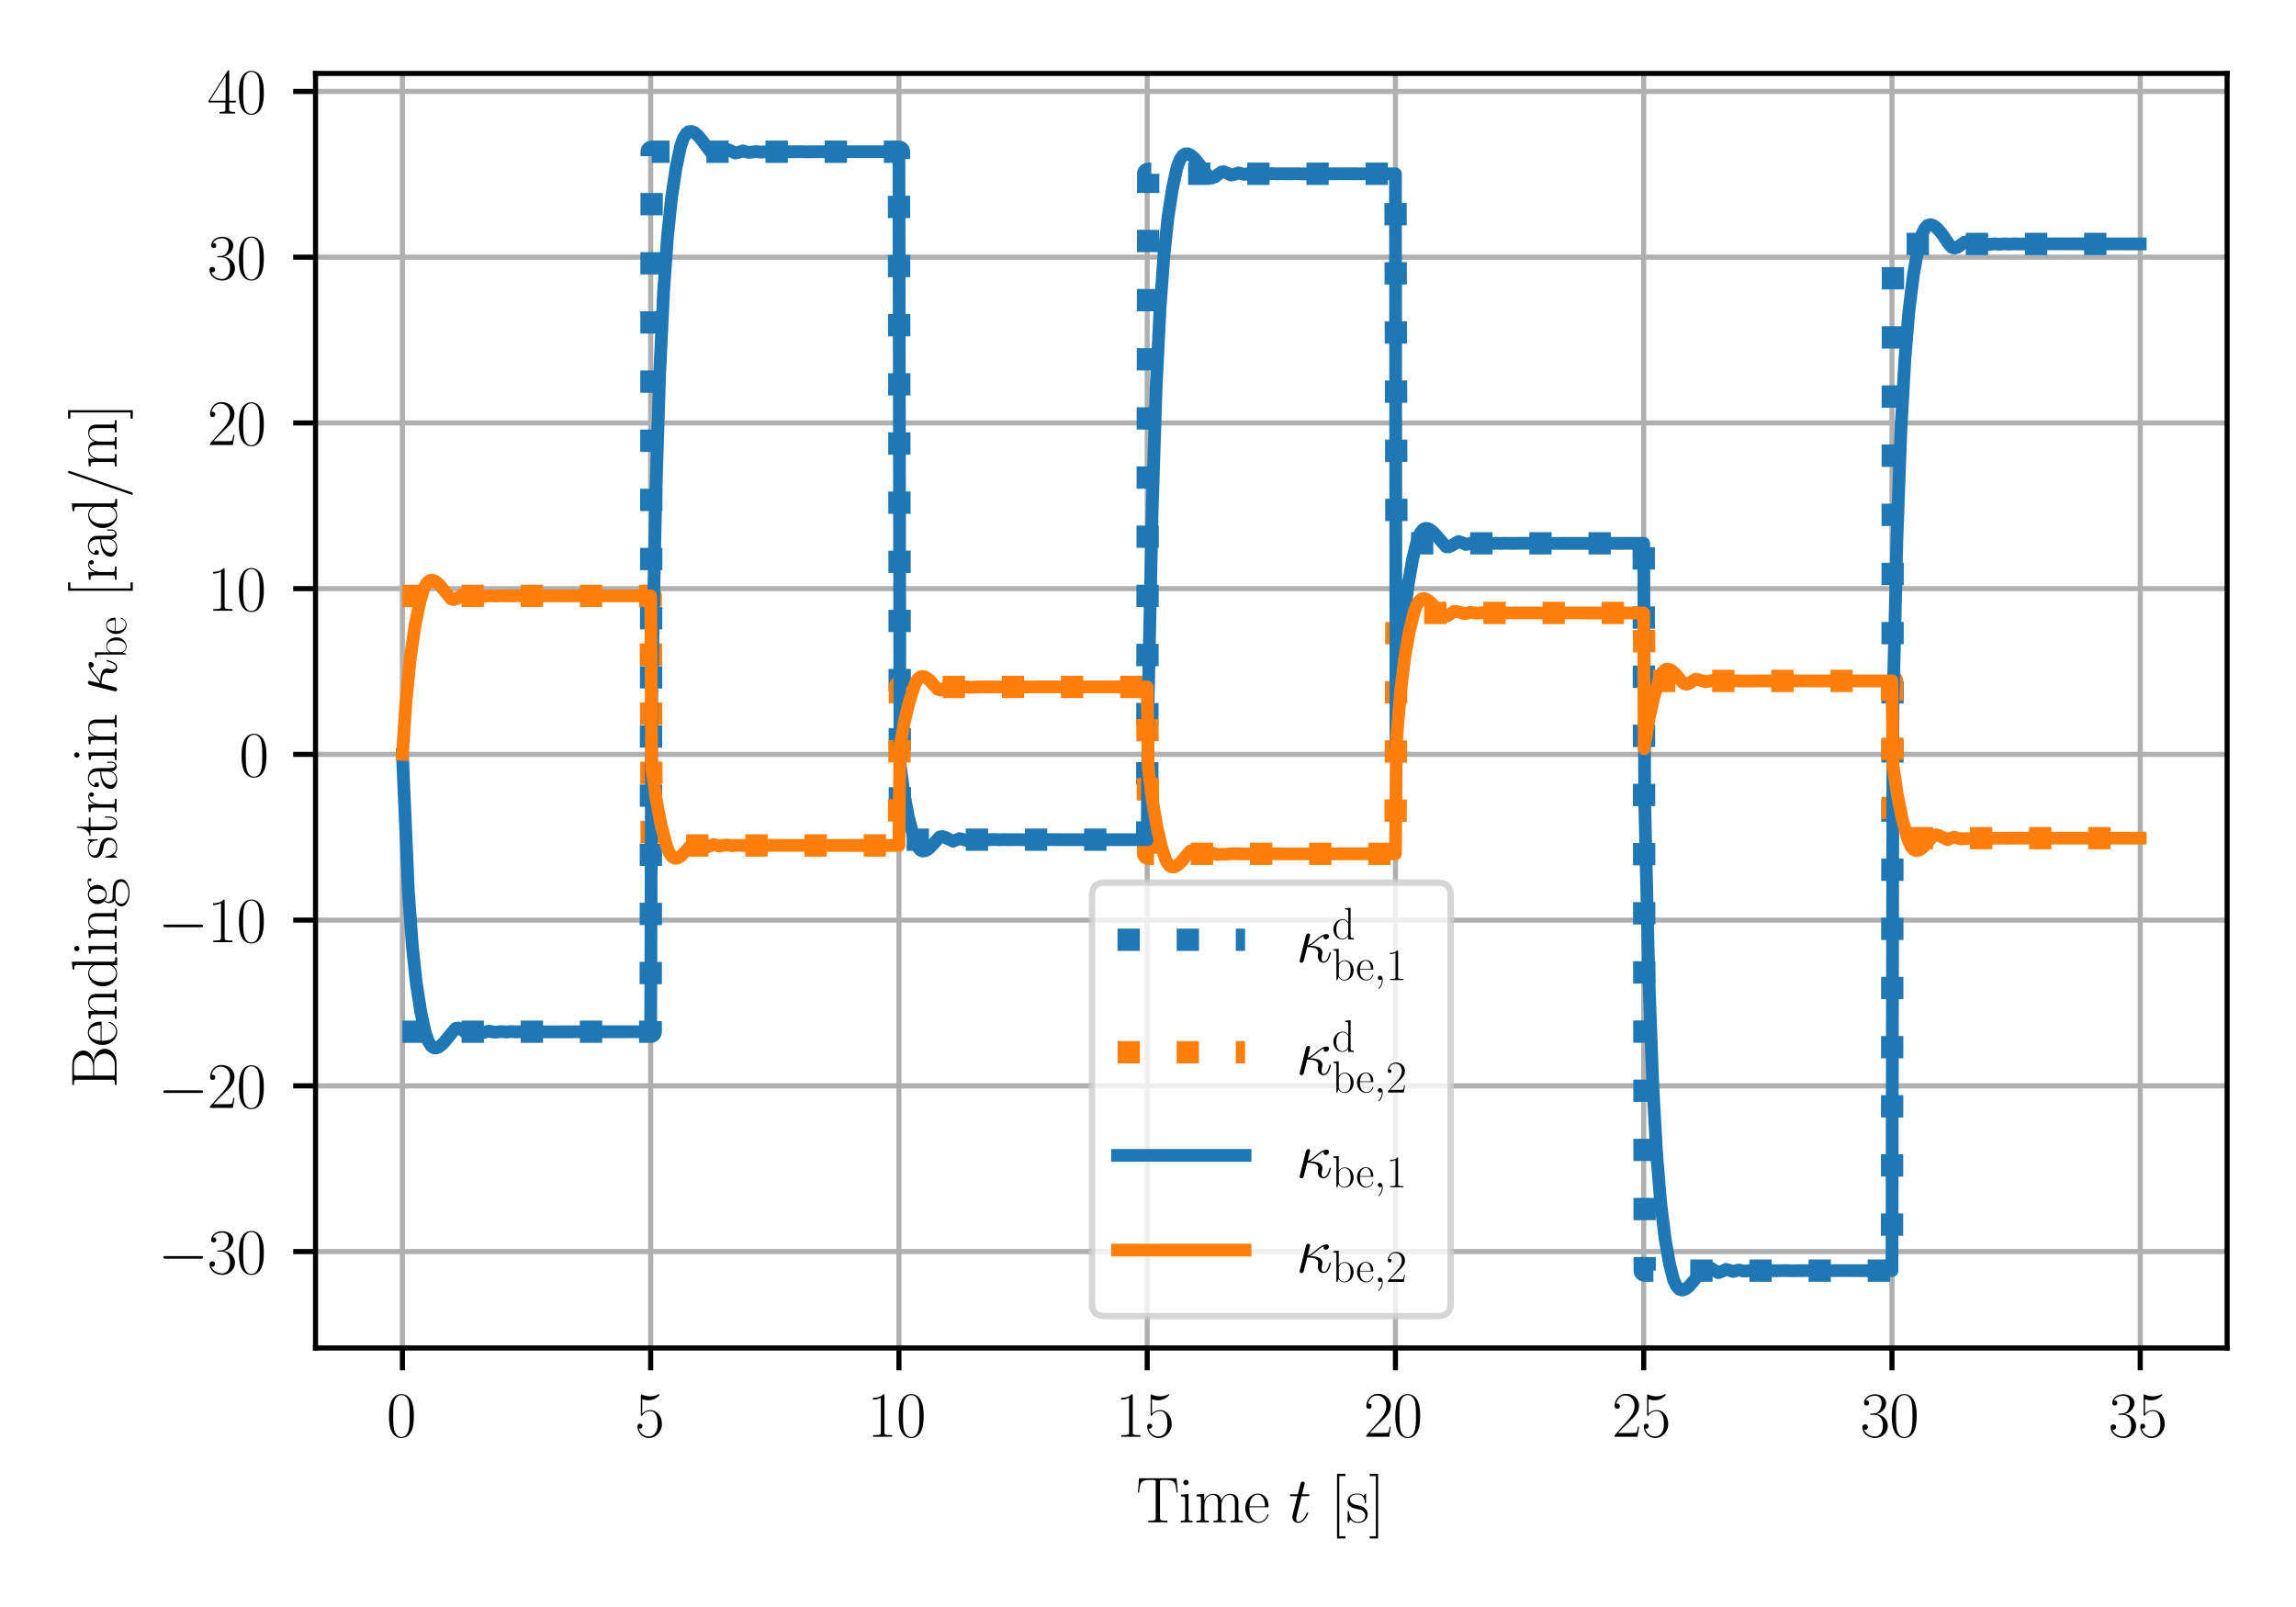 <?xml version="1.0" encoding="utf-8" standalone="no"?>
<!DOCTYPE svg PUBLIC "-//W3C//DTD SVG 1.1//EN"
  "http://www.w3.org/Graphics/SVG/1.1/DTD/svg11.dtd">
<svg xmlns:xlink="http://www.w3.org/1999/xlink" width="360pt" height="252pt" viewBox="0 0 360 252" xmlns="http://www.w3.org/2000/svg" version="1.1">
 <defs>
  <style type="text/css">*{stroke-linejoin: round; stroke-linecap: butt}</style>
 </defs>
 <g id="figure_1">
  <g id="patch_1">
   <path d="M 0 252 
L 360 252 
L 360 0 
L 0 0 
z
" style="fill: #ffffff"/>
  </g>
  <g id="axes_1">
   <g id="patch_2">
    <path d="M 49.474 211.382 
L 349.2 211.382 
L 349.2 11.514 
L 49.474 11.514 
z
" style="fill: #ffffff"/>
   </g>
   <g id="matplotlib.axis_1">
    <g id="xtick_1">
     <g id="line2d_1">
      <path d="M 63.098 211.382 
L 63.098 11.514 
" clip-path="url(#pc28fdc8754)" style="fill: none; stroke: #b0b0b0; stroke-width: 0.8; stroke-linecap: square"/>
     </g>
     <g id="line2d_2">
      <defs>
       <path id="mf56c20ec14" d="M 0 0 
L 0 3.5 
" style="stroke: #000000; stroke-width: 0.8"/>
      </defs>
      <g>
       <use xlink:href="#mf56c20ec14" x="63.098" y="211.382" style="stroke: #000000; stroke-width: 0.8"/>
      </g>
     </g>
     <g id="text_1">
      <!-- $\mathdefault{0}$ -->
      <g transform="translate(60.607 225.3) scale(0.1 -0.1)">
       <defs>
        <path id="CMR17-30" d="M 2688 2025 
C 2688 2416 2682 3080 2413 3591 
C 2176 4039 1798 4198 1466 4198 
C 1158 4198 768 4058 525 3597 
C 269 3118 243 2524 243 2025 
C 243 1661 250 1106 448 619 
C 723 -39 1216 -128 1466 -128 
C 1760 -128 2208 -7 2470 600 
C 2662 1042 2688 1559 2688 2025 
z
M 1466 -26 
C 1056 -26 813 325 723 812 
C 653 1188 653 1738 653 2096 
C 653 2588 653 2997 736 3387 
C 858 3929 1216 4096 1466 4096 
C 1728 4096 2067 3923 2189 3400 
C 2272 3036 2278 2607 2278 2096 
C 2278 1680 2278 1169 2202 792 
C 2067 95 1690 -26 1466 -26 
z
" transform="scale(0.016)"/>
       </defs>
       <use xlink:href="#CMR17-30" transform="scale(0.996)"/>
      </g>
     </g>
    </g>
    <g id="xtick_2">
     <g id="line2d_3">
      <path d="M 102.023 211.382 
L 102.023 11.514 
" clip-path="url(#pc28fdc8754)" style="fill: none; stroke: #b0b0b0; stroke-width: 0.8; stroke-linecap: square"/>
     </g>
     <g id="line2d_4">
      <g>
       <use xlink:href="#mf56c20ec14" x="102.023" y="211.382" style="stroke: #000000; stroke-width: 0.8"/>
      </g>
     </g>
     <g id="text_2">
      <!-- $\mathdefault{5}$ -->
      <g transform="translate(99.533 225.3) scale(0.1 -0.1)">
       <defs>
        <path id="CMR17-35" d="M 730 3692 
C 794 3666 1056 3584 1325 3584 
C 1920 3584 2246 3911 2432 4100 
C 2432 4157 2432 4192 2394 4192 
C 2387 4192 2374 4192 2323 4163 
C 2099 4058 1837 3973 1517 3973 
C 1325 3973 1037 3999 723 4139 
C 653 4171 640 4171 634 4171 
C 602 4171 595 4164 595 4037 
L 595 2203 
C 595 2089 595 2057 659 2057 
C 691 2057 704 2070 736 2114 
C 941 2401 1222 2522 1542 2522 
C 1766 2522 2246 2382 2246 1289 
C 2246 1085 2246 715 2054 421 
C 1894 159 1645 25 1370 25 
C 947 25 518 320 403 814 
C 429 807 480 795 506 795 
C 589 795 749 840 749 1038 
C 749 1210 627 1280 506 1280 
C 358 1280 262 1190 262 1011 
C 262 454 704 -128 1382 -128 
C 2042 -128 2669 440 2669 1264 
C 2669 2030 2170 2624 1549 2624 
C 1222 2624 947 2503 730 2274 
L 730 3692 
z
" transform="scale(0.016)"/>
       </defs>
       <use xlink:href="#CMR17-35" transform="scale(0.996)"/>
      </g>
     </g>
    </g>
    <g id="xtick_3">
     <g id="line2d_5">
      <path d="M 140.949 211.382 
L 140.949 11.514 
" clip-path="url(#pc28fdc8754)" style="fill: none; stroke: #b0b0b0; stroke-width: 0.8; stroke-linecap: square"/>
     </g>
     <g id="line2d_6">
      <g>
       <use xlink:href="#mf56c20ec14" x="140.949" y="211.382" style="stroke: #000000; stroke-width: 0.8"/>
      </g>
     </g>
     <g id="text_3">
      <!-- $\mathdefault{10}$ -->
      <g transform="translate(135.968 225.3) scale(0.1 -0.1)">
       <defs>
        <path id="CMR17-31" d="M 1702 4058 
C 1702 4192 1696 4192 1606 4192 
C 1357 3916 979 3827 621 3827 
C 602 3827 570 3827 563 3808 
C 557 3795 557 3782 557 3648 
C 755 3648 1088 3686 1344 3839 
L 1344 461 
C 1344 236 1331 160 781 160 
L 589 160 
L 589 0 
C 896 0 1216 0 1523 0 
C 1830 0 2150 0 2458 0 
L 2458 160 
L 2266 160 
C 1715 160 1702 230 1702 458 
L 1702 4058 
z
" transform="scale(0.016)"/>
       </defs>
       <use xlink:href="#CMR17-31" transform="scale(0.996)"/>
       <use xlink:href="#CMR17-30" transform="translate(45.69 0) scale(0.996)"/>
      </g>
     </g>
    </g>
    <g id="xtick_4">
     <g id="line2d_7">
      <path d="M 179.874 211.382 
L 179.874 11.514 
" clip-path="url(#pc28fdc8754)" style="fill: none; stroke: #b0b0b0; stroke-width: 0.8; stroke-linecap: square"/>
     </g>
     <g id="line2d_8">
      <g>
       <use xlink:href="#mf56c20ec14" x="179.874" y="211.382" style="stroke: #000000; stroke-width: 0.8"/>
      </g>
     </g>
     <g id="text_4">
      <!-- $\mathdefault{15}$ -->
      <g transform="translate(174.893 225.3) scale(0.1 -0.1)">
       <use xlink:href="#CMR17-31" transform="scale(0.996)"/>
       <use xlink:href="#CMR17-35" transform="translate(45.69 0) scale(0.996)"/>
      </g>
     </g>
    </g>
    <g id="xtick_5">
     <g id="line2d_9">
      <path d="M 218.8 211.382 
L 218.8 11.514 
" clip-path="url(#pc28fdc8754)" style="fill: none; stroke: #b0b0b0; stroke-width: 0.8; stroke-linecap: square"/>
     </g>
     <g id="line2d_10">
      <g>
       <use xlink:href="#mf56c20ec14" x="218.8" y="211.382" style="stroke: #000000; stroke-width: 0.8"/>
      </g>
     </g>
     <g id="text_5">
      <!-- $\mathdefault{20}$ -->
      <g transform="translate(213.818 225.3) scale(0.1 -0.1)">
       <defs>
        <path id="CMR17-32" d="M 2669 989 
L 2554 989 
C 2490 536 2438 459 2413 420 
C 2381 369 1920 369 1830 369 
L 602 369 
C 832 619 1280 1072 1824 1597 
C 2214 1967 2669 2402 2669 3035 
C 2669 3790 2067 4224 1395 4224 
C 691 4224 262 3604 262 3030 
C 262 2780 448 2748 525 2748 
C 589 2748 781 2787 781 3010 
C 781 3207 614 3264 525 3264 
C 486 3264 448 3258 422 3245 
C 544 3790 915 4058 1306 4058 
C 1862 4058 2227 3617 2227 3035 
C 2227 2479 1901 2000 1536 1584 
L 262 146 
L 262 0 
L 2515 0 
L 2669 989 
z
" transform="scale(0.016)"/>
       </defs>
       <use xlink:href="#CMR17-32" transform="scale(0.996)"/>
       <use xlink:href="#CMR17-30" transform="translate(45.69 0) scale(0.996)"/>
      </g>
     </g>
    </g>
    <g id="xtick_6">
     <g id="line2d_11">
      <path d="M 257.725 211.382 
L 257.725 11.514 
" clip-path="url(#pc28fdc8754)" style="fill: none; stroke: #b0b0b0; stroke-width: 0.8; stroke-linecap: square"/>
     </g>
     <g id="line2d_12">
      <g>
       <use xlink:href="#mf56c20ec14" x="257.725" y="211.382" style="stroke: #000000; stroke-width: 0.8"/>
      </g>
     </g>
     <g id="text_6">
      <!-- $\mathdefault{25}$ -->
      <g transform="translate(252.744 225.3) scale(0.1 -0.1)">
       <use xlink:href="#CMR17-32" transform="scale(0.996)"/>
       <use xlink:href="#CMR17-35" transform="translate(45.69 0) scale(0.996)"/>
      </g>
     </g>
    </g>
    <g id="xtick_7">
     <g id="line2d_13">
      <path d="M 296.651 211.382 
L 296.651 11.514 
" clip-path="url(#pc28fdc8754)" style="fill: none; stroke: #b0b0b0; stroke-width: 0.8; stroke-linecap: square"/>
     </g>
     <g id="line2d_14">
      <g>
       <use xlink:href="#mf56c20ec14" x="296.651" y="211.382" style="stroke: #000000; stroke-width: 0.8"/>
      </g>
     </g>
     <g id="text_7">
      <!-- $\mathdefault{30}$ -->
      <g transform="translate(291.669 225.3) scale(0.1 -0.1)">
       <defs>
        <path id="CMR17-33" d="M 1414 2157 
C 1984 2157 2234 1662 2234 1090 
C 2234 320 1824 25 1453 25 
C 1114 25 563 194 390 693 
C 422 680 454 680 486 680 
C 640 680 755 782 755 948 
C 755 1133 614 1216 486 1216 
C 378 1216 211 1165 211 926 
C 211 335 787 -128 1466 -128 
C 2176 -128 2720 430 2720 1085 
C 2720 1707 2208 2157 1600 2227 
C 2086 2328 2554 2756 2554 3329 
C 2554 3820 2048 4179 1472 4179 
C 890 4179 378 3829 378 3329 
C 378 3110 544 3072 627 3072 
C 762 3072 877 3155 877 3321 
C 877 3486 762 3569 627 3569 
C 602 3569 570 3569 544 3557 
C 730 3959 1235 4032 1459 4032 
C 1683 4032 2106 3925 2106 3320 
C 2106 3143 2080 2828 1862 2550 
C 1670 2304 1453 2304 1242 2284 
C 1210 2284 1062 2269 1037 2269 
C 992 2263 966 2257 966 2208 
C 966 2163 973 2157 1101 2157 
L 1414 2157 
z
" transform="scale(0.016)"/>
       </defs>
       <use xlink:href="#CMR17-33" transform="scale(0.996)"/>
       <use xlink:href="#CMR17-30" transform="translate(45.69 0) scale(0.996)"/>
      </g>
     </g>
    </g>
    <g id="xtick_8">
     <g id="line2d_15">
      <path d="M 335.576 211.382 
L 335.576 11.514 
" clip-path="url(#pc28fdc8754)" style="fill: none; stroke: #b0b0b0; stroke-width: 0.8; stroke-linecap: square"/>
     </g>
     <g id="line2d_16">
      <g>
       <use xlink:href="#mf56c20ec14" x="335.576" y="211.382" style="stroke: #000000; stroke-width: 0.8"/>
      </g>
     </g>
     <g id="text_8">
      <!-- $\mathdefault{35}$ -->
      <g transform="translate(330.595 225.3) scale(0.1 -0.1)">
       <use xlink:href="#CMR17-33" transform="scale(0.996)"/>
       <use xlink:href="#CMR17-35" transform="translate(45.69 0) scale(0.996)"/>
      </g>
     </g>
    </g>
    <g id="text_9">
     <!-- Time $t$ [s] -->
     <g transform="translate(178.139 238.709) scale(0.1 -0.1)">
      <defs>
       <path id="CMR17-54" d="M 3981 4326 
L 288 4326 
L 179 2918 
L 294 2918 
C 378 3976 467 4160 1453 4160 
C 1568 4160 1754 4160 1805 4154 
C 1926 4135 1926 4058 1926 3912 
L 1926 459 
C 1926 230 1907 160 1376 160 
L 1197 160 
L 1197 0 
C 1504 0 1824 0 2138 0 
C 2451 0 2771 0 3078 0 
L 3078 160 
L 2899 160 
C 2368 160 2349 230 2349 459 
L 2349 3912 
C 2349 4052 2349 4129 2464 4154 
C 2515 4160 2701 4160 2816 4160 
C 3795 4160 3891 3976 3974 2918 
L 4090 2918 
L 3981 4326 
z
" transform="scale(0.016)"/>
       <path id="CMR17-69" d="M 992 3909 
C 992 4049 877 4170 730 4170 
C 589 4170 467 4056 467 3909 
C 467 3769 582 3648 730 3648 
C 870 3648 992 3763 992 3909 
z
M 243 2706 
L 243 2541 
C 602 2541 653 2502 653 2197 
L 653 427 
C 653 184 627 153 218 153 
L 218 -13 
C 371 0 646 0 806 0 
C 960 0 1222 0 1370 -13 
L 1370 153 
C 992 153 979 191 979 420 
L 979 2776 
L 243 2706 
z
" transform="scale(0.016)"/>
       <path id="CMR17-6d" d="M 4326 1933 
C 4326 2252 4269 2790 3507 2790 
C 3072 2790 2771 2496 2656 2151 
L 2650 2151 
C 2573 2676 2195 2790 1837 2790 
C 1331 2790 1069 2400 973 2144 
L 966 2144 
L 966 2790 
L 211 2720 
L 211 2554 
C 589 2554 646 2515 646 2208 
L 646 428 
C 646 184 621 153 211 153 
L 211 -13 
C 365 0 646 0 813 0 
C 979 0 1267 0 1421 -13 
L 1421 153 
C 1011 153 986 178 986 428 
L 986 1658 
C 986 2247 1344 2688 1792 2688 
C 2266 2688 2317 2266 2317 1958 
L 2317 428 
C 2317 184 2291 153 1882 153 
L 1882 -13 
C 2035 0 2317 0 2483 0 
C 2650 0 2938 0 3091 -13 
L 3091 153 
C 2682 153 2656 178 2656 428 
L 2656 1658 
C 2656 2247 3014 2688 3462 2688 
C 3936 2688 3987 2266 3987 1958 
L 3987 428 
C 3987 184 3962 153 3552 153 
L 3552 -13 
C 3706 0 3987 0 4154 0 
C 4320 0 4608 0 4762 -13 
L 4762 153 
C 4352 153 4326 178 4326 428 
L 4326 1933 
z
" transform="scale(0.016)"/>
       <path id="CMR17-65" d="M 2438 1472 
C 2464 1498 2464 1511 2464 1576 
C 2464 2238 2118 2816 1389 2816 
C 710 2816 173 2169 173 1383 
C 173 551 781 -64 1459 -64 
C 2176 -64 2458 607 2458 740 
C 2458 784 2419 784 2406 784 
C 2362 784 2355 771 2330 696 
C 2189 265 1837 51 1504 51 
C 1229 51 954 203 781 480 
C 582 803 582 1176 582 1472 
L 2438 1472 
z
M 589 1568 
C 634 2505 1126 2714 1382 2714 
C 1818 2714 2112 2297 2118 1568 
L 589 1568 
z
" transform="scale(0.016)"/>
       <path id="CMMI12-74" d="M 1286 2566 
L 1875 2566 
C 1997 2566 2061 2566 2061 2681 
C 2061 2752 2022 2752 1894 2752 
L 1331 2752 
L 1568 3692 
C 1594 3781 1594 3794 1594 3840 
C 1594 3943 1510 4000 1427 4000 
C 1376 4000 1229 3981 1178 3775 
L 928 2752 
L 326 2752 
C 198 2752 141 2752 141 2630 
C 141 2566 186 2566 307 2566 
L 877 2566 
L 454 881 
C 403 658 384 594 384 511 
C 384 211 595 -64 954 -64 
C 1600 -64 1946 868 1946 912 
C 1946 951 1920 970 1882 970 
C 1869 970 1843 970 1830 944 
C 1824 938 1818 931 1773 829 
C 1638 511 1344 64 973 64 
C 781 64 768 224 768 364 
C 768 370 768 492 787 568 
L 1286 2566 
z
" transform="scale(0.016)"/>
       <path id="CMR17-5b" d="M 1504 -1600 
L 1504 -1377 
L 902 -1377 
L 902 4544 
L 1504 4544 
L 1504 4767 
L 678 4767 
L 678 -1600 
L 1504 -1600 
z
" transform="scale(0.016)"/>
       <path id="CMR17-73" d="M 1978 2697 
C 1978 2813 1971 2819 1933 2819 
C 1907 2819 1901 2813 1824 2717 
C 1805 2691 1747 2626 1728 2601 
C 1523 2819 1235 2819 1126 2819 
C 416 2819 160 2447 160 2076 
C 160 1498 813 1365 998 1325 
C 1402 1243 1542 1217 1677 1101 
C 1760 1025 1901 884 1901 654 
C 1901 384 1747 38 1158 38 
C 602 38 403 460 288 1021 
C 269 1110 269 1117 218 1117 
C 166 1117 160 1110 160 983 
L 160 63 
C 160 -51 166 -58 205 -58 
C 237 -58 243 -51 275 0 
C 314 57 410 211 448 276 
C 576 103 800 -64 1158 -64 
C 1792 -64 2131 283 2131 784 
C 2131 1112 1958 1285 1875 1362 
C 1683 1561 1459 1606 1190 1657 
C 838 1735 390 1825 390 2217 
C 390 2383 480 2737 1126 2737 
C 1811 2737 1850 2094 1862 1888 
C 1869 1856 1901 1849 1920 1849 
C 1978 1849 1978 1869 1978 1978 
L 1978 2697 
z
" transform="scale(0.016)"/>
       <path id="CMR17-5d" d="M 915 4767 
L 90 4767 
L 90 4544 
L 691 4544 
L 691 -1377 
L 90 -1377 
L 90 -1600 
L 915 -1600 
L 915 4767 
z
" transform="scale(0.016)"/>
      </defs>
      <use xlink:href="#CMR17-54" transform="scale(0.996)"/>
      <use xlink:href="#CMR17-69" transform="translate(66.51 0) scale(0.996)"/>
      <use xlink:href="#CMR17-6d" transform="translate(91.381 0) scale(0.996)"/>
      <use xlink:href="#CMR17-65" transform="translate(168.301 0) scale(0.996)"/>
      <use xlink:href="#CMMI12-74" transform="translate(238.862 0) scale(0.996)"/>
      <use xlink:href="#CMR17-5b" transform="translate(304.164 0) scale(0.996)"/>
      <use xlink:href="#CMR17-73" transform="translate(329.036 0) scale(0.996)"/>
      <use xlink:href="#CMR17-5d" transform="translate(364.837 0) scale(0.996)"/>
     </g>
    </g>
   </g>
   <g id="matplotlib.axis_2">
    <g id="ytick_1">
     <g id="line2d_17">
      <path d="M 49.474 196.262 
L 349.2 196.262 
" clip-path="url(#pc28fdc8754)" style="fill: none; stroke: #b0b0b0; stroke-width: 0.8; stroke-linecap: square"/>
     </g>
     <g id="line2d_18">
      <defs>
       <path id="m8c5779fdd3" d="M 0 0 
L -3.5 0 
" style="stroke: #000000; stroke-width: 0.8"/>
      </defs>
      <g>
       <use xlink:href="#m8c5779fdd3" x="49.474" y="196.262" style="stroke: #000000; stroke-width: 0.8"/>
      </g>
     </g>
     <g id="text_10">
      <!-- $\mathdefault{−30}$ -->
      <g transform="translate(24.763 199.722) scale(0.1 -0.1)">
       <defs>
        <path id="CMSY10-0" d="M 4218 1472 
C 4326 1472 4442 1472 4442 1600 
C 4442 1728 4326 1728 4218 1728 
L 755 1728 
C 646 1728 531 1728 531 1600 
C 531 1472 646 1472 755 1472 
L 4218 1472 
z
" transform="scale(0.016)"/>
       </defs>
       <use xlink:href="#CMSY10-0" transform="scale(0.996)"/>
       <use xlink:href="#CMR17-33" transform="translate(77.487 0) scale(0.996)"/>
       <use xlink:href="#CMR17-30" transform="translate(123.178 0) scale(0.996)"/>
      </g>
     </g>
    </g>
    <g id="ytick_2">
     <g id="line2d_19">
      <path d="M 49.474 170.274 
L 349.2 170.274 
" clip-path="url(#pc28fdc8754)" style="fill: none; stroke: #b0b0b0; stroke-width: 0.8; stroke-linecap: square"/>
     </g>
     <g id="line2d_20">
      <g>
       <use xlink:href="#m8c5779fdd3" x="49.474" y="170.274" style="stroke: #000000; stroke-width: 0.8"/>
      </g>
     </g>
     <g id="text_11">
      <!-- $\mathdefault{−20}$ -->
      <g transform="translate(24.763 173.733) scale(0.1 -0.1)">
       <use xlink:href="#CMSY10-0" transform="scale(0.996)"/>
       <use xlink:href="#CMR17-32" transform="translate(77.487 0) scale(0.996)"/>
       <use xlink:href="#CMR17-30" transform="translate(123.178 0) scale(0.996)"/>
      </g>
     </g>
    </g>
    <g id="ytick_3">
     <g id="line2d_21">
      <path d="M 49.474 144.285 
L 349.2 144.285 
" clip-path="url(#pc28fdc8754)" style="fill: none; stroke: #b0b0b0; stroke-width: 0.8; stroke-linecap: square"/>
     </g>
     <g id="line2d_22">
      <g>
       <use xlink:href="#m8c5779fdd3" x="49.474" y="144.285" style="stroke: #000000; stroke-width: 0.8"/>
      </g>
     </g>
     <g id="text_12">
      <!-- $\mathdefault{−10}$ -->
      <g transform="translate(24.763 147.744) scale(0.1 -0.1)">
       <use xlink:href="#CMSY10-0" transform="scale(0.996)"/>
       <use xlink:href="#CMR17-31" transform="translate(77.487 0) scale(0.996)"/>
       <use xlink:href="#CMR17-30" transform="translate(123.178 0) scale(0.996)"/>
      </g>
     </g>
    </g>
    <g id="ytick_4">
     <g id="line2d_23">
      <path d="M 49.474 118.296 
L 349.2 118.296 
" clip-path="url(#pc28fdc8754)" style="fill: none; stroke: #b0b0b0; stroke-width: 0.8; stroke-linecap: square"/>
     </g>
     <g id="line2d_24">
      <g>
       <use xlink:href="#m8c5779fdd3" x="49.474" y="118.296" style="stroke: #000000; stroke-width: 0.8"/>
      </g>
     </g>
     <g id="text_13">
      <!-- $\mathdefault{0}$ -->
      <g transform="translate(37.493 121.756) scale(0.1 -0.1)">
       <use xlink:href="#CMR17-30" transform="scale(0.996)"/>
      </g>
     </g>
    </g>
    <g id="ytick_5">
     <g id="line2d_25">
      <path d="M 49.474 92.308 
L 349.2 92.308 
" clip-path="url(#pc28fdc8754)" style="fill: none; stroke: #b0b0b0; stroke-width: 0.8; stroke-linecap: square"/>
     </g>
     <g id="line2d_26">
      <g>
       <use xlink:href="#m8c5779fdd3" x="49.474" y="92.308" style="stroke: #000000; stroke-width: 0.8"/>
      </g>
     </g>
     <g id="text_14">
      <!-- $\mathdefault{10}$ -->
      <g transform="translate(32.511 95.767) scale(0.1 -0.1)">
       <use xlink:href="#CMR17-31" transform="scale(0.996)"/>
       <use xlink:href="#CMR17-30" transform="translate(45.69 0) scale(0.996)"/>
      </g>
     </g>
    </g>
    <g id="ytick_6">
     <g id="line2d_27">
      <path d="M 49.474 66.319 
L 349.2 66.319 
" clip-path="url(#pc28fdc8754)" style="fill: none; stroke: #b0b0b0; stroke-width: 0.8; stroke-linecap: square"/>
     </g>
     <g id="line2d_28">
      <g>
       <use xlink:href="#m8c5779fdd3" x="49.474" y="66.319" style="stroke: #000000; stroke-width: 0.8"/>
      </g>
     </g>
     <g id="text_15">
      <!-- $\mathdefault{20}$ -->
      <g transform="translate(32.511 69.778) scale(0.1 -0.1)">
       <use xlink:href="#CMR17-32" transform="scale(0.996)"/>
       <use xlink:href="#CMR17-30" transform="translate(45.69 0) scale(0.996)"/>
      </g>
     </g>
    </g>
    <g id="ytick_7">
     <g id="line2d_29">
      <path d="M 49.474 40.33 
L 349.2 40.33 
" clip-path="url(#pc28fdc8754)" style="fill: none; stroke: #b0b0b0; stroke-width: 0.8; stroke-linecap: square"/>
     </g>
     <g id="line2d_30">
      <g>
       <use xlink:href="#m8c5779fdd3" x="49.474" y="40.33" style="stroke: #000000; stroke-width: 0.8"/>
      </g>
     </g>
     <g id="text_16">
      <!-- $\mathdefault{30}$ -->
      <g transform="translate(32.511 43.79) scale(0.1 -0.1)">
       <use xlink:href="#CMR17-33" transform="scale(0.996)"/>
       <use xlink:href="#CMR17-30" transform="translate(45.69 0) scale(0.996)"/>
      </g>
     </g>
    </g>
    <g id="ytick_8">
     <g id="line2d_31">
      <path d="M 49.474 14.342 
L 349.2 14.342 
" clip-path="url(#pc28fdc8754)" style="fill: none; stroke: #b0b0b0; stroke-width: 0.8; stroke-linecap: square"/>
     </g>
     <g id="line2d_32">
      <g>
       <use xlink:href="#m8c5779fdd3" x="49.474" y="14.342" style="stroke: #000000; stroke-width: 0.8"/>
      </g>
     </g>
     <g id="text_17">
      <!-- $\mathdefault{40}$ -->
      <g transform="translate(32.511 17.801) scale(0.1 -0.1)">
       <defs>
        <path id="CMR17-34" d="M 2150 4122 
C 2150 4256 2144 4256 2029 4256 
L 128 1254 
L 128 1088 
L 1779 1088 
L 1779 457 
C 1779 224 1766 160 1318 160 
L 1197 160 
L 1197 0 
C 1402 0 1747 0 1965 0 
C 2182 0 2528 0 2733 0 
L 2733 160 
L 2611 160 
C 2163 160 2150 224 2150 457 
L 2150 1088 
L 2803 1088 
L 2803 1254 
L 2150 1254 
L 2150 4122 
z
M 1798 3703 
L 1798 1254 
L 256 1254 
L 1798 3703 
z
" transform="scale(0.016)"/>
       </defs>
       <use xlink:href="#CMR17-34" transform="scale(0.996)"/>
       <use xlink:href="#CMR17-30" transform="translate(45.69 0) scale(0.996)"/>
      </g>
     </g>
    </g>
    <g id="text_18">
     <!-- Bending strain $\kappa_\mathrm{be}$ [rad/m] -->
     <g transform="translate(18.272 170.659) rotate(-90) scale(0.1 -0.1)">
      <defs>
       <path id="CMR17-42" d="M 333 4352 
L 333 4186 
C 774 4186 845 4186 845 3900 
L 845 452 
C 845 166 774 166 333 166 
L 333 0 
L 2534 0 
C 3354 0 3885 583 3885 1164 
C 3885 1741 3360 2233 2675 2233 
C 3290 2356 3718 2771 3718 3264 
C 3718 3802 3194 4352 2368 4352 
L 333 4352 
z
M 1248 2304 
L 1248 3937 
C 1248 4155 1261 4186 1517 4186 
L 2336 4186 
C 2970 4186 3251 3674 3251 3277 
C 3251 2791 2861 2304 2170 2304 
L 1248 2304 
z
M 1517 166 
C 1261 166 1248 197 1248 413 
L 1248 2202 
L 2432 2202 
C 3091 2202 3411 1625 3411 1162 
C 3411 699 3046 166 2349 166 
L 1517 166 
z
" transform="scale(0.016)"/>
       <path id="CMR17-6e" d="M 2656 1933 
C 2656 2259 2592 2790 1837 2790 
C 1331 2790 1069 2400 973 2144 
L 966 2144 
L 966 2790 
L 211 2720 
L 211 2554 
C 589 2554 646 2515 646 2208 
L 646 428 
C 646 184 621 153 211 153 
L 211 -13 
C 365 0 646 0 813 0 
C 979 0 1267 0 1421 -13 
L 1421 153 
C 1011 153 986 178 986 428 
L 986 1658 
C 986 2247 1344 2688 1792 2688 
C 2266 2688 2317 2266 2317 1958 
L 2317 428 
C 2317 184 2291 153 1882 153 
L 1882 -13 
C 2035 0 2317 0 2483 0 
C 2650 0 2938 0 3091 -13 
L 3091 153 
C 2682 153 2656 178 2656 428 
L 2656 1933 
z
" transform="scale(0.016)"/>
       <path id="CMR17-64" d="M 1869 4326 
L 1869 4160 
C 2246 4160 2304 4122 2304 3820 
L 2304 2345 
C 2278 2377 2016 2790 1498 2790 
C 845 2790 211 2208 211 1364 
C 211 525 806 -64 1434 -64 
C 1978 -64 2259 337 2291 380 
L 2291 -63 
L 3066 -63 
L 3066 128 
C 2688 128 2630 166 2630 473 
L 2630 4396 
L 1869 4326 
z
M 2291 755 
C 2291 563 2176 390 2029 262 
C 1811 70 1594 38 1472 38 
C 1286 38 621 134 621 1356 
C 621 2612 1363 2688 1530 2688 
C 1824 2688 2061 2522 2208 2291 
C 2291 2157 2291 2138 2291 2023 
L 2291 755 
z
" transform="scale(0.016)"/>
       <path id="CMR17-67" d="M 710 1164 
C 832 1068 1043 960 1299 960 
C 1805 960 2240 1357 2240 1888 
C 2240 2054 2189 2310 1997 2509 
C 2176 2692 2438 2752 2586 2752 
C 2611 2752 2650 2752 2682 2734 
C 2656 2728 2598 2703 2598 2605 
C 2598 2527 2656 2471 2739 2471 
C 2835 2471 2886 2533 2886 2614 
C 2886 2731 2790 2854 2586 2854 
C 2330 2854 2106 2738 1926 2580 
C 1734 2753 1504 2816 1299 2816 
C 794 2816 358 2419 358 1888 
C 358 1522 570 1292 634 1228 
C 442 1004 442 743 442 711 
C 442 545 506 302 723 168 
C 390 85 128 -169 128 -486 
C 128 -943 736 -1280 1466 -1280 
C 2170 -1280 2803 -956 2803 -479 
C 2803 384 1856 384 1363 384 
C 1216 384 954 384 922 391 
C 723 423 589 602 589 826 
C 589 883 589 1024 710 1164 
z
M 1299 1068 
C 736 1068 736 1760 736 1889 
C 736 2016 736 2708 1299 2708 
C 1862 2708 1862 2016 1862 1889 
C 1862 1760 1862 1068 1299 1068 
z
M 1466 -1171 
C 826 -1171 384 -835 384 -486 
C 384 -289 493 -105 634 -4 
C 794 104 858 104 1293 104 
C 1818 104 2547 104 2547 -486 
C 2547 -835 2106 -1171 1466 -1171 
z
" transform="scale(0.016)"/>
       <path id="CMR17-74" d="M 966 2560 
L 1862 2560 
L 1862 2725 
L 966 2725 
L 966 3904 
L 851 3904 
C 838 3245 614 2668 70 2668 
L 70 2560 
L 627 2560 
L 627 771 
C 627 650 627 -64 1370 -64 
C 1747 -64 1965 306 1965 777 
L 1965 1140 
L 1850 1140 
L 1850 783 
C 1850 344 1677 51 1408 51 
C 1222 51 966 178 966 758 
L 966 2560 
z
" transform="scale(0.016)"/>
       <path id="CMR17-72" d="M 960 1497 
C 960 2112 1222 2688 1702 2688 
C 1747 2688 1792 2682 1837 2662 
C 1837 2662 1696 2617 1696 2452 
C 1696 2298 1818 2234 1914 2234 
C 1990 2234 2131 2279 2131 2458 
C 2131 2663 1926 2790 1709 2790 
C 1222 2790 1011 2317 947 2093 
L 941 2093 
L 941 2790 
L 198 2720 
L 198 2554 
C 576 2554 634 2515 634 2208 
L 634 428 
C 634 184 608 153 198 153 
L 198 -13 
C 352 0 646 0 813 0 
C 998 0 1325 0 1498 -13 
L 1498 153 
C 1037 153 960 153 960 440 
L 960 1497 
z
" transform="scale(0.016)"/>
       <path id="CMR17-61" d="M 2304 1653 
C 2304 2072 2304 2294 2035 2543 
C 1798 2752 1523 2816 1306 2816 
C 800 2816 435 2407 435 1971 
C 435 1728 627 1728 666 1728 
C 749 1728 896 1778 896 1954 
C 896 2112 774 2181 666 2181 
C 640 2181 608 2174 589 2168 
C 723 2592 1069 2714 1293 2714 
C 1613 2714 1965 2429 1965 1885 
L 1965 1600 
C 1587 1600 1133 1549 774 1357 
C 371 1133 256 813 256 570 
C 256 77 832 -64 1171 -64 
C 1523 -64 1850 139 1990 511 
C 2003 233 2182 -18 2464 -18 
C 2598 -18 2938 70 2938 567 
L 2938 920 
L 2822 920 
L 2822 562 
C 2822 178 2650 128 2566 128 
C 2304 128 2304 458 2304 738 
L 2304 1653 
z
M 1965 870 
C 1965 317 1568 38 1216 38 
C 896 38 646 275 646 570 
C 646 761 730 1100 1101 1305 
C 1408 1478 1760 1504 1965 1504 
L 1965 870 
z
" transform="scale(0.016)"/>
       <path id="CMMI12-14" d="M 1363 1600 
C 1574 1714 1811 1912 1971 2046 
C 2355 2377 2496 2479 2739 2574 
C 2714 2536 2707 2485 2707 2441 
C 2707 2268 2854 2236 2918 2236 
C 3123 2236 3238 2427 3238 2548 
C 3238 2586 3226 2752 3002 2752 
C 2618 2752 2240 2431 1958 2198 
C 1587 1876 1402 1738 1139 1656 
L 1382 2656 
C 1382 2759 1299 2816 1216 2816 
C 1158 2816 1018 2797 966 2592 
L 371 224 
C 352 148 352 134 352 96 
C 352 6 422 -64 518 -64 
C 710 -64 749 106 781 244 
C 819 380 1082 1472 1094 1472 
C 1907 1472 2182 1264 2182 943 
C 2182 897 2182 878 2163 806 
C 2138 682 2138 609 2138 570 
C 2138 178 2387 -64 2701 -64 
C 2963 -64 3110 123 3206 291 
C 3341 543 3424 898 3424 923 
C 3424 956 3398 981 3360 981 
C 3302 981 3296 956 3270 852 
C 3187 542 3046 64 2720 64 
C 2579 64 2509 148 2509 374 
C 2509 498 2534 641 2560 737 
C 2573 802 2592 880 2592 951 
C 2592 1541 1786 1600 1363 1600 
z
" transform="scale(0.016)"/>
       <path id="CMR17-62" d="M 960 4396 
L 198 4326 
L 198 4160 
C 576 4160 634 4122 634 3817 
L 634 -13 
L 749 -13 
L 934 441 
C 1120 141 1395 -64 1766 -64 
C 2406 -64 3053 500 3053 1370 
C 3053 2188 2477 2790 1830 2790 
C 1434 2790 1152 2579 960 2330 
L 960 4396 
z
M 973 2004 
C 973 2118 973 2138 1062 2272 
C 1312 2657 1670 2688 1792 2688 
C 1984 2688 2643 2585 2643 1376 
C 2643 108 1888 38 1734 38 
C 1536 38 1248 114 1043 486 
C 973 608 973 621 973 735 
L 973 2004 
z
" transform="scale(0.016)"/>
       <path id="CMR17-2f" d="M 2605 4545 
C 2637 4627 2637 4640 2637 4653 
C 2637 4729 2579 4768 2528 4768 
C 2451 4768 2426 4717 2400 4640 
L 326 -1377 
C 294 -1460 294 -1473 294 -1486 
C 294 -1562 352 -1600 403 -1600 
C 480 -1600 506 -1549 531 -1473 
L 2605 4545 
z
" transform="scale(0.016)"/>
      </defs>
      <use xlink:href="#CMR17-42" transform="scale(0.996)"/>
      <use xlink:href="#CMR17-65" transform="translate(65.189 0) scale(0.996)"/>
      <use xlink:href="#CMR17-6e" transform="translate(105.674 0) scale(0.996)"/>
      <use xlink:href="#CMR17-64" transform="translate(156.57 0) scale(0.996)"/>
      <use xlink:href="#CMR17-69" transform="translate(207.465 0) scale(0.996)"/>
      <use xlink:href="#CMR17-6e" transform="translate(232.336 0) scale(0.996)"/>
      <use xlink:href="#CMR17-67" transform="translate(283.232 0) scale(0.996)"/>
      <use xlink:href="#CMR17-73" transform="translate(358.998 0) scale(0.996)"/>
      <use xlink:href="#CMR17-74" transform="translate(394.799 0) scale(0.996)"/>
      <use xlink:href="#CMR17-72" transform="translate(430.08 0) scale(0.996)"/>
      <use xlink:href="#CMR17-61" transform="translate(465.361 0) scale(0.996)"/>
      <use xlink:href="#CMR17-69" transform="translate(511.051 0) scale(0.996)"/>
      <use xlink:href="#CMR17-6e" transform="translate(535.922 0) scale(0.996)"/>
      <use xlink:href="#CMMI12-14" transform="translate(616.894 0) scale(0.996)"/>
      <use xlink:href="#CMR17-62" transform="translate(673.048 -14.944) scale(0.697)"/>
      <use xlink:href="#CMR17-65" transform="translate(710.497 -14.944) scale(0.697)"/>
      <use xlink:href="#CMR17-5b" transform="translate(769.411 0) scale(0.996)"/>
      <use xlink:href="#CMR17-72" transform="translate(794.282 0) scale(0.996)"/>
      <use xlink:href="#CMR17-61" transform="translate(829.562 0) scale(0.996)"/>
      <use xlink:href="#CMR17-64" transform="translate(875.253 0) scale(0.996)"/>
      <use xlink:href="#CMR17-2f" transform="translate(926.148 0) scale(0.996)"/>
      <use xlink:href="#CMR17-6d" transform="translate(971.839 0) scale(0.996)"/>
      <use xlink:href="#CMR17-5d" transform="translate(1048.758 0) scale(0.996)"/>
     </g>
    </g>
   </g>
   <g id="line2d_33">
    <path d="M 63.098 161.79 
L 102.023 161.79 
L 102.179 23.791 
L 140.949 23.791 
L 141.105 131.672 
L 179.874 131.672 
L 180.03 27.25 
L 218.8 27.25 
L 218.955 85.202 
L 257.725 85.202 
L 257.881 199.252 
L 296.651 199.252 
L 296.806 38.254 
L 335.576 38.254 
L 335.576 38.254 
" clip-path="url(#pc28fdc8754)" style="fill: none; stroke-dasharray: 3.5,5.775; stroke-dashoffset: 0; stroke: #1f77b4; stroke-width: 3.5"/>
   </g>
   <g id="line2d_34">
    <path d="M 63.098 93.438 
L 102.023 93.438 
L 102.179 132.579 
L 140.949 132.579 
L 141.105 107.714 
L 179.874 107.714 
L 180.03 133.885 
L 218.8 133.885 
L 218.955 96.121 
L 257.725 96.121 
L 257.881 106.775 
L 296.651 106.775 
L 296.806 131.435 
L 335.576 131.435 
L 335.576 131.435 
" clip-path="url(#pc28fdc8754)" style="fill: none; stroke-dasharray: 3.5,5.775; stroke-dashoffset: 0; stroke: #ff7f0e; stroke-width: 3.5"/>
   </g>
   <g id="line2d_35">
    <path d="M 63.098 118.296 
L 64.032 139.773 
L 64.655 148.387 
L 65.278 154.211 
L 65.978 158.706 
L 66.679 161.873 
L 67.146 163.273 
L 67.613 164.028 
L 68.003 164.303 
L 68.392 164.34 
L 68.859 164.152 
L 69.482 163.628 
L 70.338 162.586 
L 71.428 161.276 
L 71.817 161.204 
L 72.284 161.359 
L 72.907 161.843 
L 73.296 162.057 
L 73.686 162.05 
L 74.231 161.778 
L 74.698 161.61 
L 75.165 161.717 
L 75.788 161.921 
L 76.255 161.797 
L 76.722 161.688 
L 77.267 161.829 
L 77.734 161.856 
L 78.668 161.762 
L 79.369 161.829 
L 80.147 161.76 
L 80.926 161.812 
L 81.704 161.777 
L 82.483 161.795 
L 83.261 161.792 
L 84.04 161.783 
L 84.974 161.809 
L 95.173 161.793 
L 102.023 161.791 
L 102.179 109.642 
L 102.802 78.633 
L 103.425 58.726 
L 104.048 45.705 
L 104.67 36.997 
L 105.293 31.019 
L 105.994 26.327 
L 106.694 23.004 
L 107.162 21.652 
L 107.629 20.915 
L 108.018 20.645 
L 108.407 20.606 
L 108.874 20.788 
L 109.497 21.317 
L 110.353 22.388 
L 111.833 24.374 
L 112.222 24.462 
L 112.689 24.323 
L 113.234 23.915 
L 113.779 23.503 
L 114.168 23.475 
L 114.635 23.675 
L 115.258 23.987 
L 115.725 23.903 
L 116.504 23.655 
L 117.049 23.838 
L 117.516 23.888 
L 118.606 23.765 
L 119.228 23.855 
L 120.241 23.781 
L 120.863 23.829 
L 121.72 23.775 
L 122.42 23.812 
L 123.199 23.778 
L 123.977 23.797 
L 124.756 23.792 
L 125.534 23.784 
L 126.391 23.808 
L 128.337 23.792 
L 129.972 23.781 
L 133.319 23.79 
L 136.044 23.787 
L 140.715 23.794 
L 140.949 23.794 
L 141.105 119.597 
L 141.727 124.371 
L 142.428 128.102 
L 143.207 131.07 
L 143.829 132.711 
L 144.296 133.289 
L 144.686 133.456 
L 145.153 133.383 
L 145.698 133.032 
L 146.476 132.207 
L 147.333 131.257 
L 147.722 131.167 
L 148.189 131.308 
L 149.435 131.916 
L 149.902 131.724 
L 150.447 131.509 
L 150.914 131.613 
L 151.537 131.788 
L 152.082 131.632 
L 152.549 131.594 
L 153.561 131.698 
L 154.184 131.618 
L 155.196 131.676 
L 155.818 131.644 
L 156.675 131.68 
L 157.375 131.659 
L 158.154 131.677 
L 158.932 131.673 
L 159.711 131.665 
L 160.567 131.688 
L 162.591 131.667 
L 164.46 131.663 
L 167.652 131.676 
L 172.478 131.672 
L 179.874 131.671 
L 180.03 109.896 
L 180.653 80.006 
L 181.276 60.781 
L 181.898 48.207 
L 182.521 39.797 
L 183.144 34.022 
L 183.845 29.483 
L 184.545 26.284 
L 185.012 25.024 
L 185.48 24.356 
L 185.869 24.129 
L 186.258 24.126 
L 186.725 24.336 
L 187.348 24.889 
L 188.204 25.977 
L 189.606 27.838 
L 189.995 27.916 
L 190.462 27.767 
L 191.085 27.279 
L 191.552 26.96 
L 191.941 26.941 
L 192.408 27.149 
L 193.031 27.45 
L 193.498 27.353 
L 194.199 27.11 
L 194.666 27.243 
L 195.133 27.357 
L 195.678 27.215 
L 196.145 27.177 
L 197.157 27.27 
L 197.78 27.2 
L 198.714 27.265 
L 199.415 27.227 
L 200.193 27.266 
L 200.972 27.242 
L 201.75 27.251 
L 202.529 27.255 
L 203.307 27.24 
L 204.164 27.269 
L 206.266 27.238 
L 208.368 27.257 
L 210.548 27.243 
L 214.207 27.256 
L 218.8 27.252 
L 218.878 116.926 
L 218.955 115.272 
L 219.578 103.936 
L 220.201 96.499 
L 220.824 91.453 
L 221.525 87.518 
L 222.225 84.706 
L 222.692 83.572 
L 223.159 83.007 
L 223.549 82.849 
L 224.016 82.93 
L 224.561 83.289 
L 225.339 84.124 
L 226.741 85.739 
L 227.13 85.761 
L 227.597 85.56 
L 228.687 84.918 
L 229.154 85.06 
L 229.855 85.379 
L 230.322 85.271 
L 230.944 85.076 
L 231.489 85.238 
L 231.957 85.284 
L 232.969 85.176 
L 233.591 85.252 
L 234.526 85.188 
L 235.226 85.221 
L 236.005 85.191 
L 236.783 85.205 
L 237.562 85.205 
L 238.418 85.188 
L 240.287 85.195 
L 242.311 85.21 
L 246.203 85.204 
L 252.198 85.204 
L 257.725 85.202 
L 257.881 125.802 
L 258.504 152.509 
L 259.127 169.681 
L 259.749 180.935 
L 260.372 188.484 
L 261.073 194.234 
L 261.773 198.211 
L 262.396 200.668 
L 262.863 201.685 
L 263.33 202.177 
L 263.72 202.297 
L 264.187 202.187 
L 264.732 201.8 
L 265.51 200.926 
L 267.379 198.623 
L 267.768 198.63 
L 268.235 198.851 
L 269.403 199.569 
L 269.87 199.417 
L 270.648 199.058 
L 271.116 199.18 
L 271.738 199.388 
L 272.205 199.262 
L 272.673 199.146 
L 273.218 199.285 
L 273.685 199.324 
L 274.619 199.214 
L 275.32 199.299 
L 276.254 199.241 
L 276.877 199.283 
L 277.733 199.241 
L 278.434 199.266 
L 279.29 199.255 
L 280.068 199.243 
L 280.925 199.27 
L 282.949 199.246 
L 284.739 199.24 
L 288.632 199.25 
L 292.135 199.252 
L 296.651 199.254 
L 296.806 110.899 
L 297.429 84.452 
L 298.052 67.483 
L 298.675 56.352 
L 299.298 48.877 
L 299.998 43.18 
L 300.699 39.237 
L 301.322 36.809 
L 301.789 35.812 
L 302.256 35.334 
L 302.645 35.225 
L 303.112 35.344 
L 303.657 35.736 
L 304.436 36.611 
L 305.603 38.322 
L 306.071 38.798 
L 306.46 38.902 
L 306.927 38.775 
L 307.472 38.381 
L 308.017 37.98 
L 308.406 37.954 
L 308.873 38.153 
L 309.496 38.447 
L 309.963 38.347 
L 310.664 38.122 
L 311.209 38.293 
L 311.676 38.344 
L 312.766 38.236 
L 313.389 38.307 
L 314.323 38.238 
L 315.023 38.279 
L 315.802 38.237 
L 316.58 38.264 
L 317.359 38.252 
L 318.137 38.25 
L 318.916 38.263 
L 319.85 38.234 
L 335.576 38.252 
L 335.576 38.252 
" clip-path="url(#pc28fdc8754)" style="fill: none; stroke: #1f77b4; stroke-width: 2; stroke-linecap: square"/>
   </g>
   <g id="line2d_36">
    <path d="M 63.098 118.296 
L 63.643 110.205 
L 64.344 103.109 
L 65.044 98.249 
L 65.823 94.443 
L 66.446 92.298 
L 66.913 91.429 
L 67.38 91.037 
L 67.769 90.977 
L 68.236 91.139 
L 68.859 91.64 
L 69.715 92.669 
L 70.727 93.918 
L 71.117 94.021 
L 71.584 93.894 
L 72.129 93.5 
L 72.596 93.196 
L 72.985 93.186 
L 73.452 93.395 
L 73.919 93.593 
L 74.386 93.515 
L 75.009 93.33 
L 75.554 93.472 
L 76.021 93.502 
L 76.955 93.413 
L 77.656 93.468 
L 78.512 93.428 
L 79.291 93.442 
L 80.147 93.446 
L 81.237 93.422 
L 84.896 93.444 
L 94.238 93.436 
L 102.023 93.438 
L 102.179 120.178 
L 102.88 125.306 
L 103.658 129.405 
L 104.515 132.663 
L 104.982 133.816 
L 105.449 134.409 
L 105.838 134.588 
L 106.227 134.554 
L 106.694 134.299 
L 107.395 133.613 
L 108.796 132.067 
L 109.186 132.051 
L 109.653 132.258 
L 110.665 132.848 
L 111.132 132.725 
L 111.91 132.426 
L 112.378 132.563 
L 112.845 132.683 
L 113.39 132.549 
L 113.857 132.511 
L 114.791 132.608 
L 115.492 132.549 
L 116.426 132.574 
L 117.204 132.59 
L 118.139 132.558 
L 140.949 132.58 
L 141.105 117.156 
L 141.805 113.191 
L 142.584 109.975 
L 143.44 107.325 
L 143.907 106.488 
L 144.296 106.155 
L 144.686 106.068 
L 145.153 106.208 
L 145.698 106.615 
L 146.476 107.498 
L 147.021 108.083 
L 147.41 108.202 
L 147.878 108.092 
L 148.5 107.651 
L 148.89 107.481 
L 149.357 107.549 
L 150.291 107.844 
L 151.459 107.69 
L 152.004 107.78 
L 153.171 107.731 
L 153.794 107.719 
L 154.495 107.706 
L 155.273 107.714 
L 156.13 107.725 
L 157.843 107.728 
L 162.825 107.708 
L 179.874 107.713 
L 180.03 120.273 
L 180.653 125.317 
L 181.431 129.856 
L 182.21 133.123 
L 182.833 134.975 
L 183.3 135.682 
L 183.689 135.932 
L 184.078 135.953 
L 184.545 135.748 
L 185.168 135.201 
L 186.025 134.13 
L 186.647 133.441 
L 187.037 133.336 
L 187.504 133.462 
L 188.126 133.928 
L 188.516 134.135 
L 188.905 134.126 
L 189.45 133.861 
L 189.917 133.726 
L 190.384 133.854 
L 190.929 133.99 
L 192.408 133.939 
L 192.953 133.888 
L 193.576 133.859 
L 194.432 133.889 
L 195.289 133.896 
L 197.079 133.895 
L 199.337 133.881 
L 201.517 133.889 
L 204.242 133.892 
L 213.739 133.883 
L 218.8 133.886 
L 218.955 116.127 
L 219.578 108.602 
L 220.279 102.906 
L 220.98 98.982 
L 221.758 95.853 
L 222.225 94.674 
L 222.692 94.062 
L 223.082 93.871 
L 223.471 93.896 
L 223.938 94.137 
L 224.561 94.712 
L 225.495 95.916 
L 226.04 96.546 
L 226.429 96.688 
L 226.896 96.596 
L 227.441 96.226 
L 227.986 95.872 
L 228.453 95.893 
L 229.699 96.232 
L 230.555 96.026 
L 231.567 96.159 
L 232.268 96.077 
L 233.202 96.13 
L 233.981 96.118 
L 234.837 96.113 
L 236.55 96.112 
L 253.911 96.121 
L 257.725 96.121 
L 257.803 117.417 
L 257.881 116.781 
L 258.582 112.606 
L 259.36 109.142 
L 260.216 106.3 
L 260.684 105.405 
L 261.151 104.995 
L 261.54 104.926 
L 262.007 105.083 
L 262.63 105.59 
L 263.486 106.625 
L 264.031 107.194 
L 264.42 107.296 
L 264.887 107.167 
L 265.51 106.706 
L 265.9 106.527 
L 266.367 106.584 
L 267.379 106.908 
L 268.469 106.722 
L 269.169 106.843 
L 270.181 106.761 
L 270.804 106.805 
L 271.738 106.778 
L 272.517 106.765 
L 273.607 106.792 
L 275.942 106.768 
L 278.2 106.779 
L 281.392 106.772 
L 286.53 106.777 
L 296.651 106.776 
L 296.806 119.983 
L 297.507 124.713 
L 298.286 128.554 
L 299.142 131.651 
L 299.609 132.714 
L 300.076 133.245 
L 300.465 133.389 
L 300.932 133.298 
L 301.477 132.924 
L 302.256 132.07 
L 303.19 130.995 
L 303.579 130.903 
L 304.046 131.041 
L 305.37 131.676 
L 305.915 131.422 
L 306.382 131.28 
L 306.849 131.401 
L 307.394 131.539 
L 308.873 131.488 
L 309.418 131.437 
L 310.041 131.411 
L 310.897 131.438 
L 311.754 131.446 
L 313.544 131.443 
L 315.802 131.434 
L 318.137 131.431 
L 322.419 131.434 
L 328.803 131.435 
L 335.576 131.435 
L 335.576 131.435 
" clip-path="url(#pc28fdc8754)" style="fill: none; stroke: #ff7f0e; stroke-width: 2; stroke-linecap: square"/>
   </g>
   <g id="patch_3">
    <path d="M 49.474 211.382 
L 49.474 11.514 
" style="fill: none; stroke: #000000; stroke-width: 0.8; stroke-linejoin: miter; stroke-linecap: square"/>
   </g>
   <g id="patch_4">
    <path d="M 349.2 211.382 
L 349.2 11.514 
" style="fill: none; stroke: #000000; stroke-width: 0.8; stroke-linejoin: miter; stroke-linecap: square"/>
   </g>
   <g id="patch_5">
    <path d="M 49.474 211.382 
L 349.2 211.382 
" style="fill: none; stroke: #000000; stroke-width: 0.8; stroke-linejoin: miter; stroke-linecap: square"/>
   </g>
   <g id="patch_6">
    <path d="M 49.474 11.514 
L 349.2 11.514 
" style="fill: none; stroke: #000000; stroke-width: 0.8; stroke-linejoin: miter; stroke-linecap: square"/>
   </g>
   <g id="legend_1">
    <g id="patch_7">
     <path d="M 173.22 206.382 
L 225.454 206.382 
Q 227.454 206.382 227.454 204.382 
L 227.454 140.409 
Q 227.454 138.409 225.454 138.409 
L 173.22 138.409 
Q 171.22 138.409 171.22 140.409 
L 171.22 204.382 
Q 171.22 206.382 173.22 206.382 
z
" style="fill: #ffffff; opacity: 0.8; stroke: #cccccc; stroke-linejoin: miter"/>
    </g>
    <g id="line2d_37">
     <path d="M 175.22 147.368 
L 185.22 147.368 
L 195.22 147.368 
" style="fill: none; stroke-dasharray: 3.5,5.775; stroke-dashoffset: 0; stroke: #1f77b4; stroke-width: 3.5"/>
    </g>
    <g id="text_19">
     <!-- $\kappa_{\mathrm{be},1}^\mathrm{d}$ -->
     <g transform="translate(203.22 150.868) scale(0.1 -0.1)">
      <defs>
       <path id="CMMI12-3b" d="M 1248 -31 
C 1248 343 1126 619 864 619 
C 659 619 557 453 557 313 
C 557 172 653 0 870 0 
C 954 0 1024 26 1082 83 
C 1094 96 1101 96 1107 96 
C 1120 96 1120 5 1120 -27 
C 1120 -240 1082 -659 710 -1080 
C 640 -1157 640 -1170 640 -1183 
C 640 -1216 672 -1248 704 -1248 
C 755 -1248 1248 -771 1248 -31 
z
" transform="scale(0.016)"/>
      </defs>
      <use xlink:href="#CMMI12-14" transform="scale(0.996)"/>
      <use xlink:href="#CMR17-64" transform="translate(56.155 36.154) scale(0.697)"/>
      <use xlink:href="#CMR17-62" transform="translate(56.155 -28.215) scale(0.697)"/>
      <use xlink:href="#CMR17-65" transform="translate(93.603 -28.215) scale(0.697)"/>
      <use xlink:href="#CMMI12-3b" transform="translate(121.943 -28.215) scale(0.697)"/>
      <use xlink:href="#CMR17-31" transform="translate(140.911 -28.215) scale(0.697)"/>
     </g>
    </g>
    <g id="line2d_38">
     <path d="M 175.22 165.003 
L 185.22 165.003 
L 195.22 165.003 
" style="fill: none; stroke-dasharray: 3.5,5.775; stroke-dashoffset: 0; stroke: #ff7f0e; stroke-width: 3.5"/>
    </g>
    <g id="text_20">
     <!-- $\kappa_{\mathrm{be},2}^\mathrm{d}$ -->
     <g transform="translate(203.22 168.503) scale(0.1 -0.1)">
      <use xlink:href="#CMMI12-14" transform="scale(0.996)"/>
      <use xlink:href="#CMR17-64" transform="translate(56.155 36.154) scale(0.697)"/>
      <use xlink:href="#CMR17-62" transform="translate(56.155 -28.215) scale(0.697)"/>
      <use xlink:href="#CMR17-65" transform="translate(93.603 -28.215) scale(0.697)"/>
      <use xlink:href="#CMMI12-3b" transform="translate(121.943 -28.215) scale(0.697)"/>
      <use xlink:href="#CMR17-32" transform="translate(140.911 -28.215) scale(0.697)"/>
     </g>
    </g>
    <g id="line2d_39">
     <path d="M 175.22 181.181 
L 185.22 181.181 
L 195.22 181.181 
" style="fill: none; stroke: #1f77b4; stroke-width: 2; stroke-linecap: square"/>
    </g>
    <g id="text_21">
     <!-- $\kappa_{\mathrm{be},1}$ -->
     <g transform="translate(203.22 184.681) scale(0.1 -0.1)">
      <use xlink:href="#CMMI12-14" transform="scale(0.996)"/>
      <use xlink:href="#CMR17-62" transform="translate(56.155 -14.944) scale(0.697)"/>
      <use xlink:href="#CMR17-65" transform="translate(93.603 -14.944) scale(0.697)"/>
      <use xlink:href="#CMMI12-3b" transform="translate(121.943 -14.944) scale(0.697)"/>
      <use xlink:href="#CMR17-31" transform="translate(140.911 -14.944) scale(0.697)"/>
     </g>
    </g>
    <g id="line2d_40">
     <path d="M 175.22 196.031 
L 185.22 196.031 
L 195.22 196.031 
" style="fill: none; stroke: #ff7f0e; stroke-width: 2; stroke-linecap: square"/>
    </g>
    <g id="text_22">
     <!-- $\kappa_{\mathrm{be},2}$ -->
     <g transform="translate(203.22 199.531) scale(0.1 -0.1)">
      <use xlink:href="#CMMI12-14" transform="scale(0.996)"/>
      <use xlink:href="#CMR17-62" transform="translate(56.155 -14.944) scale(0.697)"/>
      <use xlink:href="#CMR17-65" transform="translate(93.603 -14.944) scale(0.697)"/>
      <use xlink:href="#CMMI12-3b" transform="translate(121.943 -14.944) scale(0.697)"/>
      <use xlink:href="#CMR17-32" transform="translate(140.911 -14.944) scale(0.697)"/>
     </g>
    </g>
   </g>
  </g>
 </g>
 <defs>
  <clipPath id="pc28fdc8754">
   <rect x="49.474" y="11.514" width="299.726" height="199.868"/>
  </clipPath>
 </defs>
</svg>
